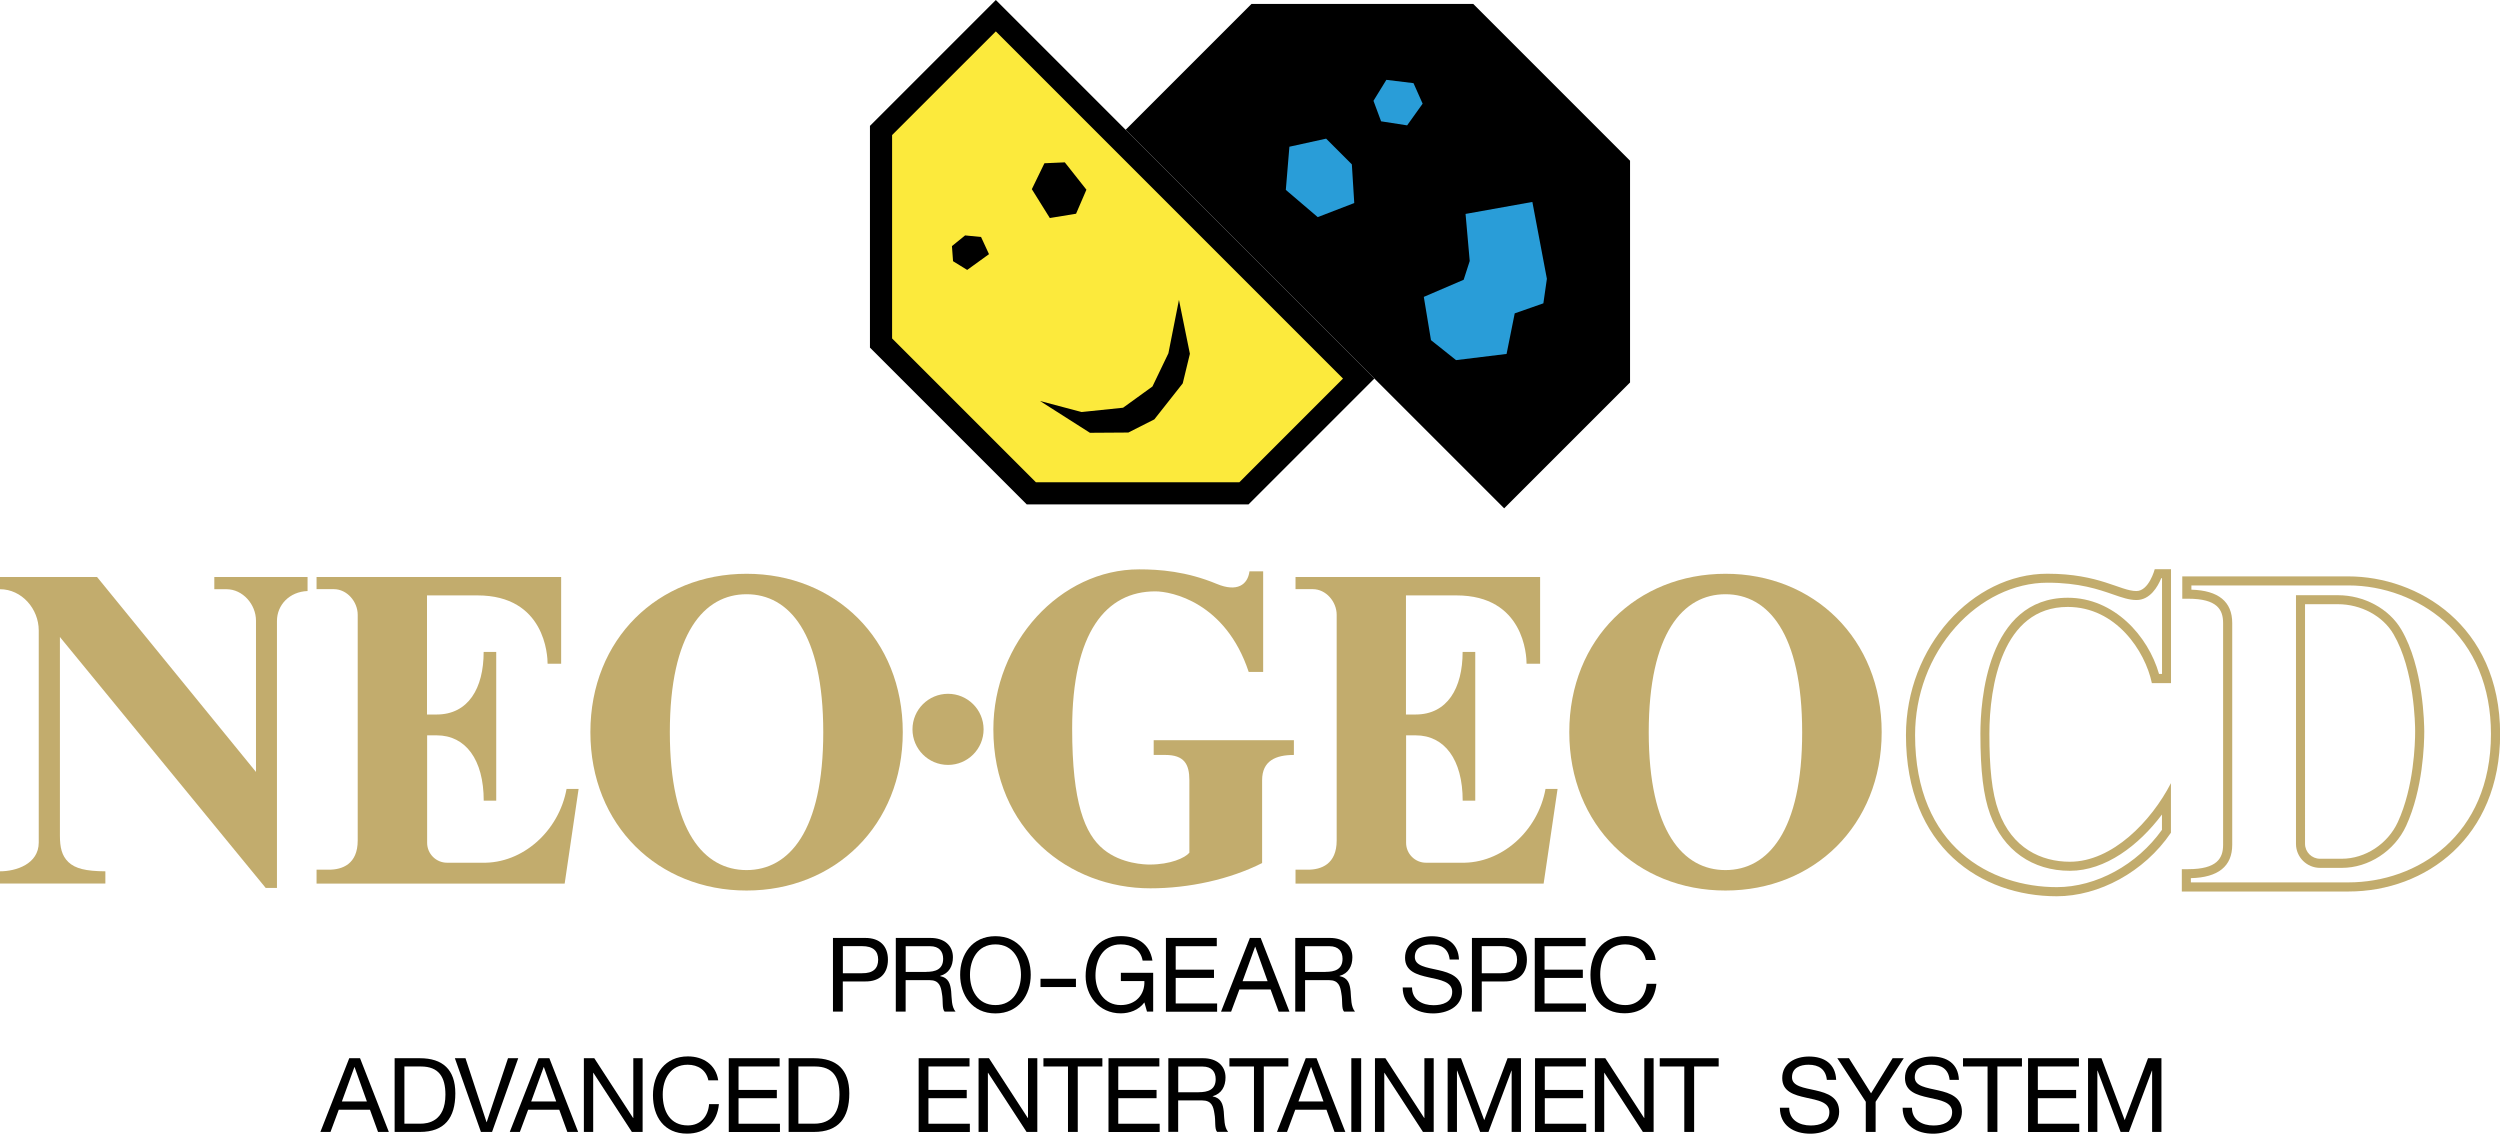 <?xml version="1.0" encoding="utf-8"?>
<!-- Generator: Adobe Illustrator 26.0.1, SVG Export Plug-In . SVG Version: 6.00 Build 0)  -->
<svg version="1.1" id="Layer_1" xmlns="http://www.w3.org/2000/svg" xmlns:xlink="http://www.w3.org/1999/xlink" x="0px" y="0px"
	 viewBox="0 0 3839 1740.9" style="enable-background:new 0 0 3839 1740.9;" xml:space="preserve">
<style type="text/css">
	.st0{fill:#FFFFFF;}
	.st1{fill:#C2AC6D;}
	.st2{fill:#FCEA3C;}
	.st3{fill:#299DD8;}
</style>
<g>
	<g>
		<g>
			<polyline points="1917.2,774.6 2110.5,581.3 1529.2,0 1335.9,193.3 1335.9,533.8 1576.7,774.6 			"/>
			<polyline class="st2" points="1590.8,740.6 1369.9,519.7 1369.9,207.4 1529.2,48.2 2062.3,581.3 1903.1,740.6 			"/>
			<polyline points="2309.8,780.6 2503.1,587.3 2503.1,246.8 2262.3,6 1921.8,6 1728.5,199.3 2309.8,780.6 			"/>
			<polygon points="1584.5,290.5 1603.8,250.7 1635.1,249.3 1668.3,291.3 1652.4,328.2 1612.1,334.8 			"/>
			<polygon points="1506.5,363.9 1518.7,390.3 1485.2,414.5 1463.5,401.1 1461.8,377.9 1482,361.5 			"/>
			<polygon points="1597.1,615.8 1660.9,632.7 1724.6,626.1 1769.7,593.5 1794.2,542.5 1810.4,460.5 1827.2,543.3 1816.2,588.7 
				1772.6,644 1732.7,664.2 1673.7,664.6 			"/>
			<polygon class="st3" points="1980,225.3 1974.5,291.6 2023.5,333.4 2079.6,311.8 2075.9,252.4 2036.4,212.9 			"/>
			<polygon class="st3" points="2109.1,154.8 2128.9,122.6 2170.6,127.7 2184.6,159.2 2160.8,192.5 2120.8,186.3 			"/>
			<polygon class="st3" points="2186.4,455.9 2247.6,429.6 2256.9,400.8 2250.5,328.5 2353.1,310.1 2375.4,428.1 2370,465.8 
				2326,481.2 2313.5,543.5 2235.9,553 2197.4,522.3 			"/>
		</g>
	</g>
	<g>
		<g>
			<g>
				<g>
					<g>
						<g>
							<path class="st1" d="M3687.4,966.7c-18.8-32-57.1-52.7-97.4-52.7h-64.3v381.8c0,20.4,16.6,36.9,37,36.9h33.4
								c41.3,0,81.1-26,98.8-64.6c25.8-56.2,27.8-125.4,27.8-145.2C3722.6,1112.9,3721.7,1024.9,3687.4,966.7z M3682.2,1262.2
								c-15.5,33.8-50.2,56.5-86.2,56.5h-33.4c-12.7,0-23-10.3-23-23V927.8h50.4c35.5,0,69.1,18,85.4,45.9
								c32.3,55.1,33.3,139.6,33.3,149C3708.7,1141.9,3706.8,1208.5,3682.2,1262.2z"/>
							<path class="st1" d="M3606.1,885.1h-255v34.3h9.1c44.5,0,53.6,16.7,53.6,37.4v340.5c0,20.6-9.2,37.4-53.6,37.4h-9.8v34.3
								h74.9h101.6h79.4c118.8,0,232.9-83,232.9-241.9C3839,959.1,3711.7,885.1,3606.1,885.1z M3606.1,1355h-241.8v-6.5
								c42.1-1,63.5-18.3,63.5-51.2V956.7c0-32.8-21.1-50-62.7-51.2V899h241.1c53.8,0,107.3,19.9,146.8,54.6
								c47.2,41.4,72.1,101.4,72.1,173.5C3825.1,1283.6,3711.6,1355,3606.1,1355z"/>
						</g>
						<path class="st1" d="M3175.2,932c74,0,118.9,67.6,129.2,117h29.4V874.1h-25c0,0-8.8,33.5-28.1,33.5
							c-25.1,0-56.7-26.6-136.8-26.6c-114.8,0-217.1,112.1-217.1,247.9c0,172.4,115.2,247.4,231.5,247.4c64.5,0,134.3-37,175.4-97.6
							v-76.1c-30.1,58.5-90,120.7-155.2,120.7c-44,0-88.8-20.8-109.4-77.4c-10.6-29.1-14.2-67.9-14.2-119.2
							C3055,1054.4,3074.1,932,3175.2,932z M3041.1,1126.7c0,57.2,4.6,95.4,15,123.9c20,55,64.7,86.6,122.5,86.6
							c54.5,0,105.7-39,141.3-86.4v23.5c-38.1,53.6-101,88-161.5,88c-100.4,0-217.6-61.1-217.6-233.5c0-61.7,22-120.6,62-165.6
							c38.5-43.4,90-68.4,141.2-68.4c49,0,78.9,10.4,100.8,18c13.8,4.8,24.7,8.6,36,8.6c20.9,0,32.6-20.4,38-33.5h1.2v147h-4.6
							c-16.8-58.6-69.2-117-140.1-117C3050.8,918.1,3041.1,1077.8,3041.1,1126.7z"/>
					</g>
				</g>
				<path class="st1" d="M472.3,886H329.1v18.8h18.7c25,0,45.3,23.3,45.3,48.3v232.3L149,886H0v18.8c33.3,0,59.5,30,59.5,63.4v325.5
					c0,33.3-35.1,44.3-59.5,44.3v18.8h161.8v-18.8c-30.3-0.2-46.3-4.3-56.7-14.1c-10.3-9.8-13.1-22.8-13.1-40.7V978.2l316,385.3
					h17.3v-410c0-24.3,19-44.9,47-45.9V886z"/>
				<circle class="st1" cx="1455.8" cy="1120" r="54.6"/>
				<g>
					<path class="st1" d="M1771.6,1136.6v22.7h17.8c28.9,0,37,13.9,37,38.8v111.3c-6.6,8-29.1,18.2-61,18.2
						c-6.5,0-43.3-0.7-70.8-23.3c-28.8-23.6-48.2-71.5-48.2-185.3c0-148.2,52.1-210.9,127.7-210.9c24.6,0,107.9,16.6,143.4,123.7
						h22.2V877.3h-21c-2.7,20.8-19.1,32.3-50.1,19.4c-46.8-19.5-88.7-22.4-119.4-22.4c-120.9,0-223.8,111.9-223.8,245.6
						c0,154,116.3,244.2,241.1,244.2c59.2,0,121.9-13.7,171.6-38.8v-127.2c0-29.8,20.8-38.8,48.8-38.8v-22.7H1771.6L1771.6,1136.6z"
						/>
				</g>
				<g>
					<path class="st1" d="M870,1211.5c-11.7,64.5-67.3,114.9-129.7,113.3h-53.8c-16.9,0-30.6-13.7-30.6-30.6v-165h14.8
						c44,0,72.1,36.9,72.1,100.3H762v-112.4v-5.7v-110.3h-19.3c0,55.8-23.6,96.1-72.2,96.1h-14.8V914.3h77.4
						c104.2,0,107.8,92.9,107.8,104.9h20.8V918.3V886H486.1v18.7h26.5c20.3,0,36.7,19.2,36.7,39.4v346.6c0,36.5-23.9,44.8-44.2,44.8
						h-19v21.4h63.2h317.8l21.4-145.4H870z"/>
					<g>
						<g>
							<path class="st1" d="M1146.4,881.1c-135.5,0-239.8,99.8-239.8,243.2s104.4,243.2,239.8,243.2c135.5,0,239.9-99.8,239.9-243.2
								S1281.9,881.1,1146.4,881.1z M1146.4,1336.1c-65.1,0-117.8-59.6-117.8-211.8s52.8-211.8,117.8-211.8
								c65.1,0,117.8,59.6,117.8,211.8C1264.3,1276.5,1211.5,1336.1,1146.4,1336.1z"/>
						</g>
					</g>
				</g>
				<g>
					<path class="st1" d="M2373.3,1211.5c-11.7,64.5-67.3,114.9-129.7,113.3h-53.8c-16.9,0-30.6-13.7-30.6-30.6v-165h14.8
						c44,0,72.1,36.9,72.1,100.3h19.3v-112.4v-5.7v-110.3H2246c0,55.8-23.6,96.1-72.2,96.1H2159V914.3h77.4
						c104.2,0,107.8,92.9,107.8,104.9h20.8V918.3V886h-375.6v18.7h26.5c20.3,0,36.7,19.2,36.7,39.4v346.6
						c0,36.5-23.9,44.8-44.2,44.8h-19v21.4h63.2h317.8l21.4-145.4H2373.3z"/>
					<g>
						<g>
							<path class="st1" d="M2649.6,881.1c-135.5,0-239.8,99.8-239.8,243.2s104.4,243.2,239.8,243.2c135.5,0,239.9-99.8,239.9-243.2
								S2785.1,881.1,2649.6,881.1z M2649.6,1336.1c-65.1,0-117.8-59.6-117.8-211.8s52.8-211.8,117.8-211.8
								c65.1,0,117.8,59.6,117.8,211.8C2767.6,1276.5,2714.7,1336.1,2649.6,1336.1z"/>
						</g>
					</g>
				</g>
			</g>
			<g>
				<path d="M536.3,1625h16.6l44.2,113.2h-16.6l-12.4-34.1h-47.9l-12.7,34.1H492L536.3,1625z M525,1691.4h38.4l-18.9-52.8h-0.3
					L525,1691.4z"/>
				<path d="M606,1625h38.8c34.9,0,54.4,17.4,54.4,53.9c0,37.9-16.6,59.3-54.4,59.3H606V1625z M621,1725.5h25c10.3,0,38-2.9,38-44.5
					c0-26.9-10-43.3-37.7-43.3H621V1725.5z"/>
				<path d="M755.6,1738.2h-17.1L698.5,1625h16.3l32.3,98.1h0.3l32.7-98.1h15.7L755.6,1738.2z"/>
				<path d="M827,1625h16.6l44.2,113.2h-16.6l-12.4-34.1H811l-12.7,34.1h-15.5L827,1625z M815.7,1691.4h38.4l-18.9-52.8h-0.3
					L815.7,1691.4z"/>
				<path d="M896.6,1625h16l59.6,91.8h0.3V1625h14.3v113.2h-16.5l-59.1-90.8h-0.3v90.8h-14.3V1625z"/>
				<path d="M1087.8,1659.1c-3.2-16-16-24.1-31.7-24.1c-26.9,0-38.4,22.2-38.4,45.8c0,25.8,11.4,47.4,38.5,47.4
					c19.8,0,31.2-13.9,32.7-32.7h15.1c-2.9,28.2-20.4,45.3-49,45.3c-35.2,0-52.3-26-52.3-59c0-32.8,18.7-59.6,53.6-59.6
					c23.6,0,43.1,12.7,46.6,36.8H1087.8z"/>
				<path d="M1119.1,1625h78.1v12.7h-63.1v36h58.8v12.7h-58.8v39.2h63.6v12.7h-78.6V1625z"/>
				<path d="M1211,1625h38.8c34.9,0,54.4,17.4,54.4,53.9c0,37.9-16.6,59.3-54.4,59.3H1211V1625z M1226.1,1725.5h25
					c10.3,0,38-2.9,38-44.5c0-26.9-10-43.3-37.7-43.3h-25.4V1725.5z"/>
				<path d="M1410.7,1625h78.1v12.7h-63.1v36h58.8v12.7h-58.8v39.2h63.6v12.7h-78.6V1625z"/>
				<path d="M1502.7,1625h16l59.6,91.8h0.3V1625h14.3v113.2h-16.5l-59.1-90.8h-0.3v90.8h-14.3V1625z"/>
				<path d="M1640,1637.7h-37.7V1625h90.5v12.7H1655v100.5H1640V1637.7z"/>
				<path d="M1702.2,1625h78.1v12.7h-63.1v36h58.8v12.7h-58.8v39.2h63.6v12.7h-78.6V1625z"/>
				<path d="M1794.2,1625h53.3c21.2,0,34.4,11.6,34.4,29.6c0,13.6-6,24.9-19.7,28.7v0.3c13.2,2.5,15.8,12.2,17,23.3
					c1,11.1,0.3,23.5,6.7,31.2H1869c-4.3-4.6-1.9-16.8-4.1-27.9c-1.6-11.1-4.3-20.4-18.9-20.4h-36.8v48.3h-15.1V1625z
					 M1840.6,1677.2c14.1,0,26.2-3.6,26.2-20.1c0-11.1-6-19.3-20.1-19.3h-37.4v39.5H1840.6z"/>
				<path d="M1925.6,1637.7h-37.7V1625h90.5v12.7h-37.7v100.5h-15.1V1637.7z"/>
				<path d="M2005.1,1625h16.6l44.2,113.2h-16.6l-12.4-34.1h-47.9l-12.7,34.1h-15.5L2005.1,1625z M1993.9,1691.4h38.4l-18.9-52.8
					h-0.3L1993.9,1691.4z"/>
				<path d="M2075.1,1625h15.1v113.2h-15.1V1625z"/>
				<path d="M2111.4,1625h16l59.6,91.8h0.3V1625h14.3v113.2h-16.5l-59.1-90.8h-0.3v90.8h-14.3V1625z"/>
				<path d="M2222.9,1625h20.6l35.7,95.1l35.8-95.1h20.6v113.2h-14.3V1644h-0.3l-35.3,94.2h-12.8l-35.3-94.2h-0.3v94.2h-14.3V1625z"
					/>
				<path d="M2357.2,1625h78.1v12.7h-63.1v36h58.8v12.7h-58.8v39.2h63.6v12.7h-78.6V1625z"/>
				<path d="M2449.1,1625h16l59.6,91.8h0.3V1625h14.3v113.2h-16.5l-59.1-90.8h-0.3v90.8h-14.3V1625z"/>
				<path d="M2586.4,1637.7h-37.7V1625h90.5v12.7h-37.7v100.5h-15.1V1637.7z"/>
				<path d="M2805.3,1658.1c-1.7-16.2-12.5-23.1-28.1-23.1c-12.7,0-25.4,4.6-25.4,19.3c0,13.9,18.1,16,36.3,20.1
					c18.1,4.1,36.1,10.5,36.1,32.7c0,24.1-23.6,33.8-44.2,33.8c-25.4,0-46.8-12.4-46.8-39.9h14.3c0,19,15.8,27.3,33,27.3
					c13.6,0,28.7-4.3,28.7-20.6c0-15.5-18.1-18.2-36.1-22.2c-18.1-4-36.3-9.2-36.3-30c0-23,20.4-33.1,41.1-33.1
					c23.1,0,40.7,10.9,41.7,35.8H2805.3z"/>
				<path d="M2880.2,1691.9v46.3h-15.1v-46.3l-43.7-66.9h17.9l33.9,53.9l33.1-53.9h17.1L2880.2,1691.9z"/>
				<path d="M2993.8,1658.1c-1.7-16.2-12.5-23.1-28.1-23.1c-12.7,0-25.4,4.6-25.4,19.3c0,13.9,18.1,16,36.3,20.1
					c18.1,4.1,36.1,10.5,36.1,32.7c0,24.1-23.6,33.8-44.2,33.8c-25.4,0-46.8-12.4-46.8-39.9h14.3c0,19,15.8,27.3,33,27.3
					c13.6,0,28.7-4.3,28.7-20.6c0-15.5-18.1-18.2-36.1-22.2c-18.1-4-36.3-9.2-36.3-30c0-23,20.4-33.1,41.1-33.1
					c23.1,0,40.7,10.9,41.7,35.8H2993.8z"/>
				<path d="M3052.1,1637.7h-37.7V1625h90.5v12.7h-37.7v100.5h-15.1V1637.7z"/>
				<path d="M3114.3,1625h78.1v12.7h-63.1v36h58.8v12.7h-58.8v39.2h63.6v12.7h-78.6V1625z"/>
				<path d="M3206.4,1625h20.6l35.7,95.1l35.8-95.1h20.6v113.2h-14.3V1644h-0.3l-35.3,94.2h-12.8L3221,1644h-0.3v94.2h-14.3V1625z"
					/>
			</g>
			<g>
				<g>
					<g>
						<path d="M1279.2,1440.3h49.6c22.5,0,34.7,12.5,34.7,33.4c0,20.9-12.2,33.6-34.7,33.4h-34.6v46.3h-15.1V1440.3z M1294.3,1494.5
							h29.5c17,0.2,24.7-7.3,24.7-20.8c0-13.5-7.8-20.8-24.7-20.8h-29.5V1494.5z"/>
						<path d="M1375.6,1440.3h53.3c21.2,0,34.4,11.6,34.4,29.6c0,13.6-6,24.9-19.7,28.7v0.3c13.2,2.5,15.8,12.2,17,23.3
							c1,11.1,0.3,23.5,6.7,31.2h-16.8c-4.3-4.6-1.9-16.8-4.1-27.9c-1.6-11.1-4.3-20.4-18.9-20.4h-36.8v48.3h-15.1V1440.3z
							 M1422.1,1492.4c14.1,0,26.2-3.6,26.2-20.1c0-11.1-6-19.3-20.1-19.3h-37.4v39.5H1422.1z"/>
						<path d="M1528.6,1437.6c36,0,54.2,28.5,54.2,59.3c0,30.7-18.2,59.3-54.2,59.3c-36,0-54.2-28.5-54.2-59.3
							C1474.3,1466.1,1492.6,1437.6,1528.6,1437.6z M1528.6,1543.4c27.6,0,39.2-23.8,39.2-46.6c0-22.8-11.6-46.6-39.2-46.6
							c-27.6,0-39.1,23.8-39.1,46.6C1489.4,1519.7,1501,1543.4,1528.6,1543.4z"/>
						<path d="M1597.8,1503h54.4v12.7h-54.4V1503z"/>
					</g>
				</g>
				<g>
					<g>
						<path d="M2226.1,1473.4c-1.7-16.2-12.5-23.1-28.1-23.1c-12.7,0-25.4,4.6-25.4,19.3c0,13.9,18.1,16,36.3,20.1
							c18.1,4.1,36.1,10.5,36.1,32.7c0,24.1-23.6,33.8-44.2,33.8c-25.4,0-46.8-12.4-46.8-39.9h14.3c0,19,15.8,27.3,33,27.3
							c13.6,0,28.7-4.3,28.7-20.6c0-15.5-18.1-18.2-36.1-22.2c-18.1-4-36.3-9.2-36.3-30c0-23,20.4-33.1,41.1-33.1
							c23.1,0,40.7,10.9,41.7,35.8H2226.1z"/>
						<path d="M2260.4,1440.3h49.6c22.5,0,34.7,12.5,34.7,33.4c0,20.9-12.2,33.6-34.7,33.4h-34.6v46.3h-15.1V1440.3z M2275.4,1494.5
							h29.5c17,0.2,24.7-7.3,24.7-20.8c0-13.5-7.8-20.8-24.7-20.8h-29.5V1494.5z"/>
						<path d="M2356.8,1440.3h78.1v12.7h-63.1v36h58.8v12.7h-58.8v39.2h63.6v12.7h-78.6V1440.3z"/>
						<path d="M2527.4,1474.3c-3.2-16-16-24.1-31.7-24.1c-26.9,0-38.4,22.2-38.4,45.8c0,25.8,11.4,47.4,38.5,47.4
							c19.8,0,31.2-13.9,32.7-32.7h15.1c-2.9,28.2-20.4,45.3-49,45.3c-35.2,0-52.3-26-52.3-59c0-32.8,18.7-59.6,53.6-59.6
							c23.6,0,43.1,12.7,46.6,36.8H2527.4z"/>
					</g>
				</g>
				<g>
					<g>
						<path d="M1757.3,1539.3c-8.7,11.9-23,16.8-36.3,16.8c-33.8,0-53.9-27.6-53.9-57.1c0-33,18.1-61.5,53.9-61.5
							c24.7,0,44.4,11.1,48.7,37.6h-15.1c-3-17.1-16.8-24.9-33.6-24.9c-27.4,0-38.8,23.8-38.8,48c0,23.6,13.6,45.2,38.8,45.2
							c23.3,0,37.2-16.3,36.3-36.9h-36.1v-12.7h49.6v59.6h-9.5L1757.3,1539.3z"/>
						<path d="M1790.4,1440.3h78.1v12.7h-63.1v36h58.8v12.7h-58.8v39.2h63.6v12.7h-78.6V1440.3z"/>
						<path d="M1919.3,1440.3h16.6l44.2,113.2h-16.6l-12.4-34.1h-47.9l-12.7,34.1h-15.5L1919.3,1440.3z M1908.1,1506.7h38.4
							l-18.9-52.8h-0.3L1908.1,1506.7z"/>
						<path d="M1989,1440.3h53.3c21.2,0,34.4,11.6,34.4,29.6c0,13.6-6,24.9-19.7,28.7v0.3c13.2,2.5,15.9,12.2,17,23.3
							c1,11.1,0.3,23.5,6.7,31.2h-16.8c-4.3-4.6-1.9-16.8-4.1-27.9c-1.6-11.1-4.3-20.4-18.9-20.4h-36.8v48.3H1989V1440.3z
							 M2035.4,1492.4c14.1,0,26.2-3.6,26.2-20.1c0-11.1-6-19.3-20.1-19.3h-37.4v39.5H2035.4z"/>
					</g>
				</g>
			</g>
		</g>
	</g>
</g>
</svg>
